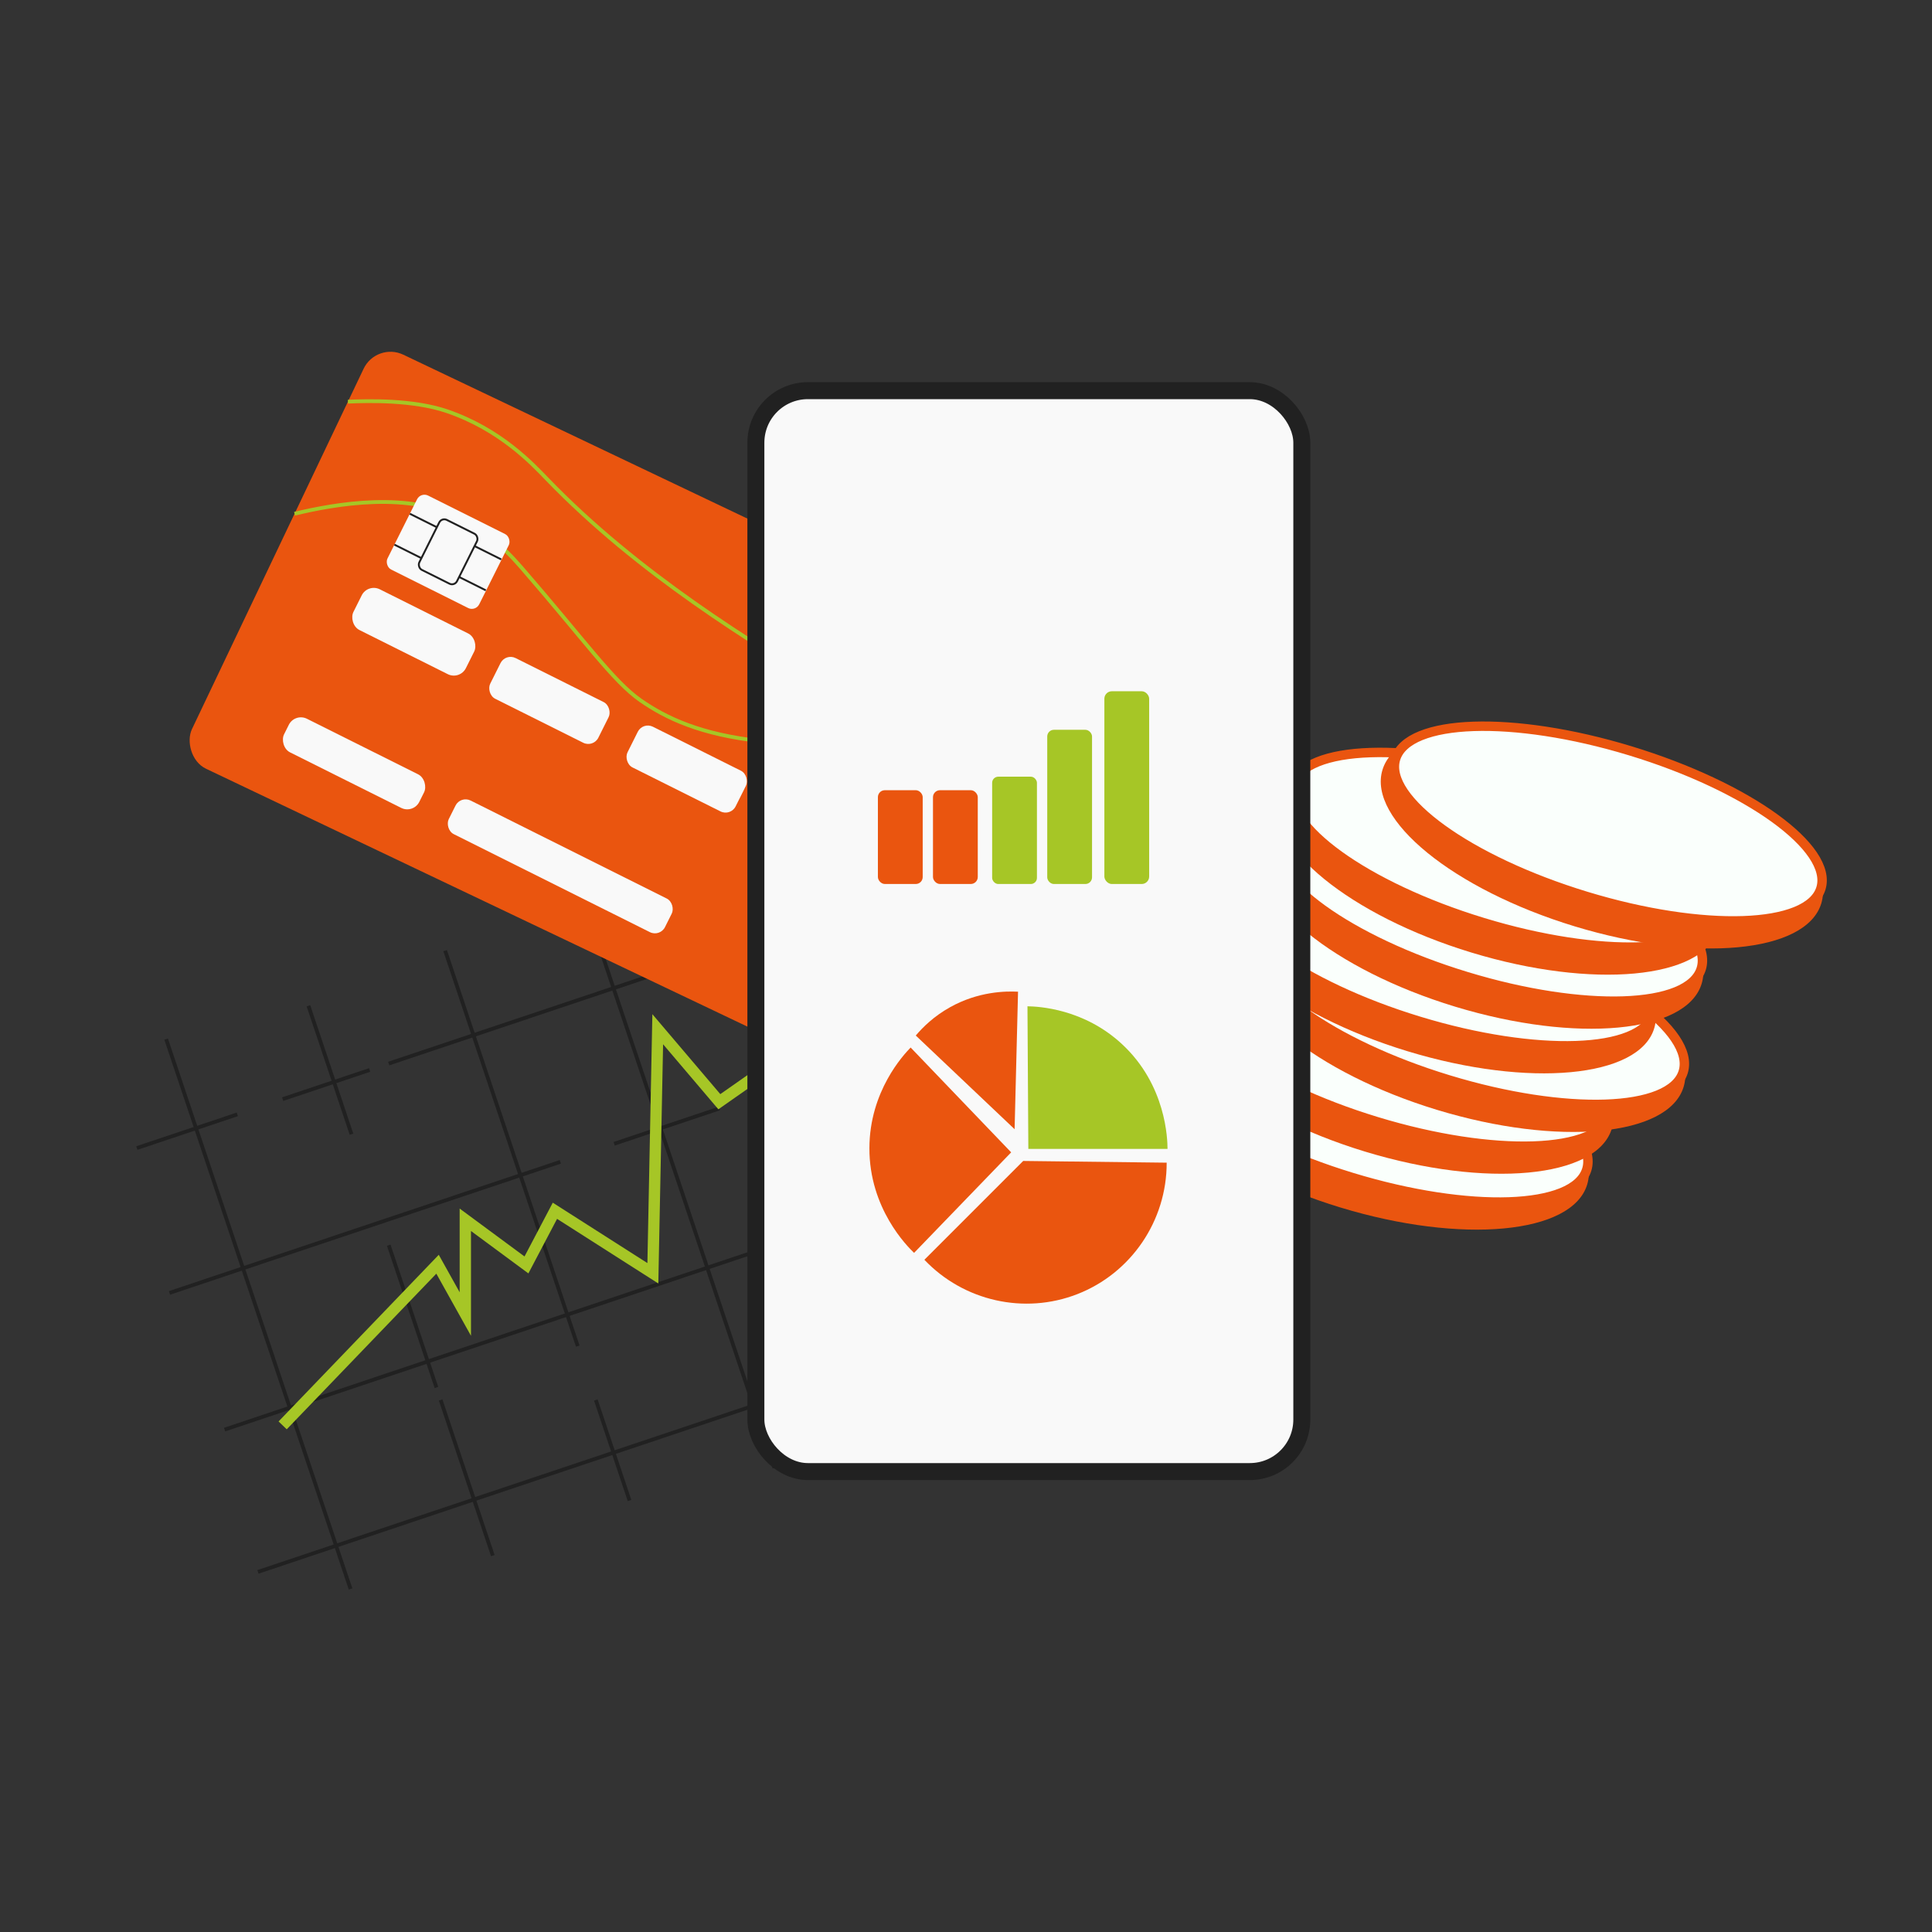 <?xml version="1.0" encoding="UTF-8"?>
<svg id="Layer_24" xmlns="http://www.w3.org/2000/svg" viewBox="0 0 1024 1024">
  <rect x="0" y="0" width="1024" height="1024" fill="#333333" stroke="none"/>
  <line x1="88.06" y1="550.75" x2="185.8" y2="842.18" style="fill: none; stroke: #212121; stroke-miterlimit: 10; stroke-width: 2px;"/>
  <g>
    <ellipse cx="724.92" cy="592.45" rx="49.68" ry="121.56" transform="translate(-52.94 1113.45) rotate(-73.07)" style="fill: #ea550f;"/>
    <ellipse cx="728.3" cy="585.51" rx="40.29" ry="117.83" transform="translate(-43.91 1111.76) rotate(-73.07)" style="fill: #fafffc; stroke: #ea550f; stroke-miterlimit: 10; stroke-width: 5px;"/>
  </g>
  <g>
    <ellipse cx="737.97" cy="562.83" rx="49.68" ry="121.56" transform="translate(-15.35 1104.94) rotate(-73.07)" style="fill: #ea550f;"/>
    <ellipse cx="741.35" cy="555.89" rx="40.29" ry="117.83" transform="translate(-6.32 1103.26) rotate(-73.07)" style="fill: #fafffc; stroke: #ea550f; stroke-miterlimit: 10; stroke-width: 5px;"/>
  </g>
  <g>
    <ellipse cx="776.03" cy="540.69" rx="49.68" ry="121.56" transform="translate(32.81 1125.65) rotate(-73.07)" style="fill: #ea550f;"/>
    <ellipse cx="779.41" cy="533.75" rx="40.29" ry="117.83" transform="translate(41.84 1123.97) rotate(-73.07)" style="fill: #fafffc; stroke: #ea550f; stroke-miterlimit: 10; stroke-width: 5px;"/>
  </g>
  <g>
    <ellipse cx="760.46" cy="509.62" rx="49.68" ry="121.56" transform="translate(51.49 1088.74) rotate(-73.07)" style="fill: #ea550f;"/>
    <ellipse cx="763.84" cy="502.68" rx="40.29" ry="117.83" transform="translate(60.52 1087.06) rotate(-73.07)" style="fill: #fafffc; stroke: #ea550f; stroke-miterlimit: 10; stroke-width: 5px;"/>
  </g>
  <g>
    <ellipse cx="785.59" cy="485.97" rx="49.68" ry="121.56" transform="translate(91.94 1096.02) rotate(-73.07)" style="fill: #ea550f;"/>
    <ellipse cx="788.97" cy="479.03" rx="40.29" ry="117.83" transform="translate(100.97 1094.33) rotate(-73.07)" style="fill: #fafffc; stroke: #ea550f; stroke-miterlimit: 10; stroke-width: 5px;"/>
  </g>
  <g>
    <ellipse cx="794.31" cy="457.32" rx="49.68" ry="121.56" transform="translate(125.53 1084.05) rotate(-73.07)" style="fill: #ea550f;"/>
    <ellipse cx="797.69" cy="450.38" rx="40.29" ry="117.83" transform="translate(134.56 1082.37) rotate(-73.07)" style="fill: #fafffc; stroke: #ea550f; stroke-miterlimit: 10; stroke-width: 5px;"/>
  </g>
  <g>
    <ellipse cx="849.01" cy="443.42" rx="49.68" ry="121.56" transform="translate(177.59 1126.53) rotate(-73.07)" style="fill: #ea550f;"/>
    <ellipse cx="852.39" cy="436.49" rx="40.29" ry="117.83" transform="translate(186.62 1124.85) rotate(-73.07)" style="fill: #fafffc; stroke: #ea550f; stroke-miterlimit: 10; stroke-width: 5px;"/>
  </g>
  <line x1="233.55" y1="742.02" x2="261.21" y2="824.5" style="fill: none; stroke: #212121; stroke-miterlimit: 10; stroke-width: 2px;"/>
  <line x1="206.04" y1="659.98" x2="231.33" y2="735.4" style="fill: none; stroke: #212121; stroke-miterlimit: 10; stroke-width: 2px;"/>
  <line x1="163.47" y1="533.07" x2="186.3" y2="601.14" style="fill: none; stroke: #212121; stroke-miterlimit: 10; stroke-width: 2px;"/>
  <line x1="315.8" y1="742.02" x2="333.67" y2="795.3" style="fill: none; stroke: #212121; stroke-miterlimit: 10; stroke-width: 2px;"/>
  <line x1="235.93" y1="503.87" x2="306.23" y2="713.49" style="fill: none; stroke: #212121; stroke-miterlimit: 10; stroke-width: 2px;"/>
  <line x1="312.71" y1="486.57" x2="410.45" y2="778" style="fill: none; stroke: #212121; stroke-miterlimit: 10; stroke-width: 2px;"/>
  <line x1="136.71" y1="833.14" x2="428.14" y2="735.4" style="fill: none; stroke: #212121; stroke-miterlimit: 10; stroke-width: 2px;"/>
  <line x1="119.03" y1="757.72" x2="410.46" y2="659.98" style="fill: none; stroke: #212121; stroke-miterlimit: 10; stroke-width: 2px;"/>
  <line x1="325.52" y1="606.22" x2="381.26" y2="587.53" style="fill: none; stroke: #212121; stroke-miterlimit: 10; stroke-width: 2px;"/>
  <line x1="89.83" y1="685.27" x2="296.97" y2="615.8" style="fill: none; stroke: #212121; stroke-miterlimit: 10; stroke-width: 2px;"/>
  <line x1="206.04" y1="563.71" x2="363.96" y2="510.75" style="fill: none; stroke: #212121; stroke-miterlimit: 10; stroke-width: 2px;"/>
  <line x1="149.81" y1="582.57" x2="195.93" y2="567.1" style="fill: none; stroke: #212121; stroke-miterlimit: 10; stroke-width: 2px;"/>
  <line x1="72.53" y1="608.49" x2="125.77" y2="590.64" style="fill: none; stroke: #212121; stroke-miterlimit: 10; stroke-width: 2px;"/>
  <polyline points="149.81 755.48 231.91 670.07 246.63 696.46 246.63 646.51 279.03 670.44 294.12 641.73 346.03 674.86 348.61 545.51 381.26 583.93 415.98 559.62" style="fill: none; stroke: #a6c626; stroke-miterlimit: 10; stroke-width: 6px;"/>
  <rect x="127.33" y="257.47" width="409.65" height="243.09" rx="15.77" ry="15.77" transform="translate(195.27 -106) rotate(25.47)" style="fill: #ea550f;"/>
  <path d="M551.32,381.38c-138.13,25.69-185.29,8.27-211.77-10.14-14.54-10.11-29.45-31.55-63.32-70.57-11.25-12.96-19.23-18.38-30.28-24.79-28.06-16.27-69.27-8.53-89.84-3.58" style="fill: none; stroke: #a6c626; stroke-miterlimit: 10; stroke-width: 2px;"/>
  <rect x="147.62" y="394.62" width="80.13" height="19.93" rx="7.15" ry="7.15" transform="translate(200.61 -41.23) rotate(26.55)" style="fill: #f9f9f9;"/>
  <rect x="232.91" y="449.21" width="128.11" height="19.93" rx="5.96" ry="5.96" transform="translate(236.54 -84.31) rotate(26.55)" style="fill: #f9f9f9;"/>
  <rect x="186.02" y="322.77" width="66.64" height="24.13" rx="7.15" ry="7.15" transform="translate(172.78 -62.73) rotate(26.55)" style="fill: #f9f9f9;"/>
  <rect x="259.19" y="359.17" width="64.06" height="24.13" rx="5.96" ry="5.96" transform="translate(196.63 -91.02) rotate(26.55)" style="fill: #f9f9f9;"/>
  <rect x="331.96" y="395.55" width="64.06" height="24.13" rx="5.96" ry="5.96" transform="translate(220.56 -119.7) rotate(26.55)" style="fill: #f9f9f9;"/>
  <rect x="210.36" y="270.55" width="54.35" height="43.83" rx="4.38" ry="4.38" transform="translate(155.76 -75.33) rotate(26.55)" style="fill: #f9f9f9;"/>
  <rect x="226.37" y="277.66" width="22.34" height="29.61" rx="2.98" ry="2.98" transform="translate(155.76 -75.33) rotate(26.55)" style="fill: none; stroke: #212121; stroke-miterlimit: 10;"/>
  <line x1="217.23" y1="272.3" x2="231.55" y2="279.45" style="fill: none; stroke: #212121; stroke-miterlimit: 10;"/>
  <line x1="209.05" y1="288.68" x2="223.37" y2="295.83" style="fill: none; stroke: #212121; stroke-miterlimit: 10;"/>
  <line x1="251.36" y1="289.35" x2="265.68" y2="296.5" style="fill: none; stroke: #212121; stroke-miterlimit: 10;"/>
  <line x1="243.18" y1="305.73" x2="257.49" y2="312.88" style="fill: none; stroke: #212121; stroke-miterlimit: 10;"/>
  <path d="M184.41,212.9c10.83-.51,34.63-1.04,52.43,5.02,28.34,9.66,45.46,28.06,53.01,35.89,48.64,50.48,109.19,87.09,149.65,111.55,20.05,12.12,50.7,28.74,91.67,43.62" style="fill: none; stroke: #a6c626; stroke-miterlimit: 10; stroke-width: 2px;"/>
  <rect x="400.63" y="207.06" width="289.36" height="572.91" rx="27.57" ry="27.57" style="fill: #f9f9f9; stroke: #212121; stroke-miterlimit: 10; stroke-width: 9px;"/>
  <rect x="465.31" y="418.83" width="23.74" height="49.7" rx="3.67" ry="3.67" style="fill: #ea550f;"/>
  <rect x="494.5" y="418.83" width="23.74" height="49.7" rx="3.7" ry="3.7" style="fill: #ea550f;"/>
  <rect x="525.86" y="411.66" width="23.74" height="56.88" rx="3.24" ry="3.24" style="fill: #a6c626;"/>
  <rect x="555.06" y="386.81" width="23.74" height="81.73" rx="3.53" ry="3.53" style="fill: #a6c626;"/>
  <rect x="585.34" y="366.38" width="23.74" height="102.16" rx="3.96" ry="3.96" style="fill: #a6c626;"/>
  <path d="M545.04,608.95c-.15-25.2-.3-50.4-.46-75.6,5.97.11,29.83,1.26,50.09,20.04,23.55,21.82,24.12,50.68,24.14,55.56h-73.77Z" style="fill: #a6c626;"/>
  <path d="M537.76,598.48c.61-24.29,1.21-48.58,1.82-72.86-6.66-.34-21.02-.13-35.98,8.2-8.63,4.8-14.54,10.68-18.22,15.03,17.46,16.55,34.91,33.09,52.37,49.64Z" style="fill: #ea550f;"/>
  <path d="M535.94,610.77c-17.76-18.52-35.52-37.04-53.28-55.56-3.77,3.87-21.77,23.12-21.86,53.28-.1,32.09,20.14,52.16,23.68,55.56,17.15-17.76,34.31-35.52,51.46-53.28Z" style="fill: #ea550f;"/>
  <path d="M542.31,615.33c-17.46,17.46-34.91,34.91-52.37,52.37,20.84,21.94,52.99,29.16,81.06,18.22,28.54-11.12,47.44-38.9,47.36-69.68-25.35-.3-50.7-.61-76.05-.91Z" style="fill: #ea550f;"/>
</svg>